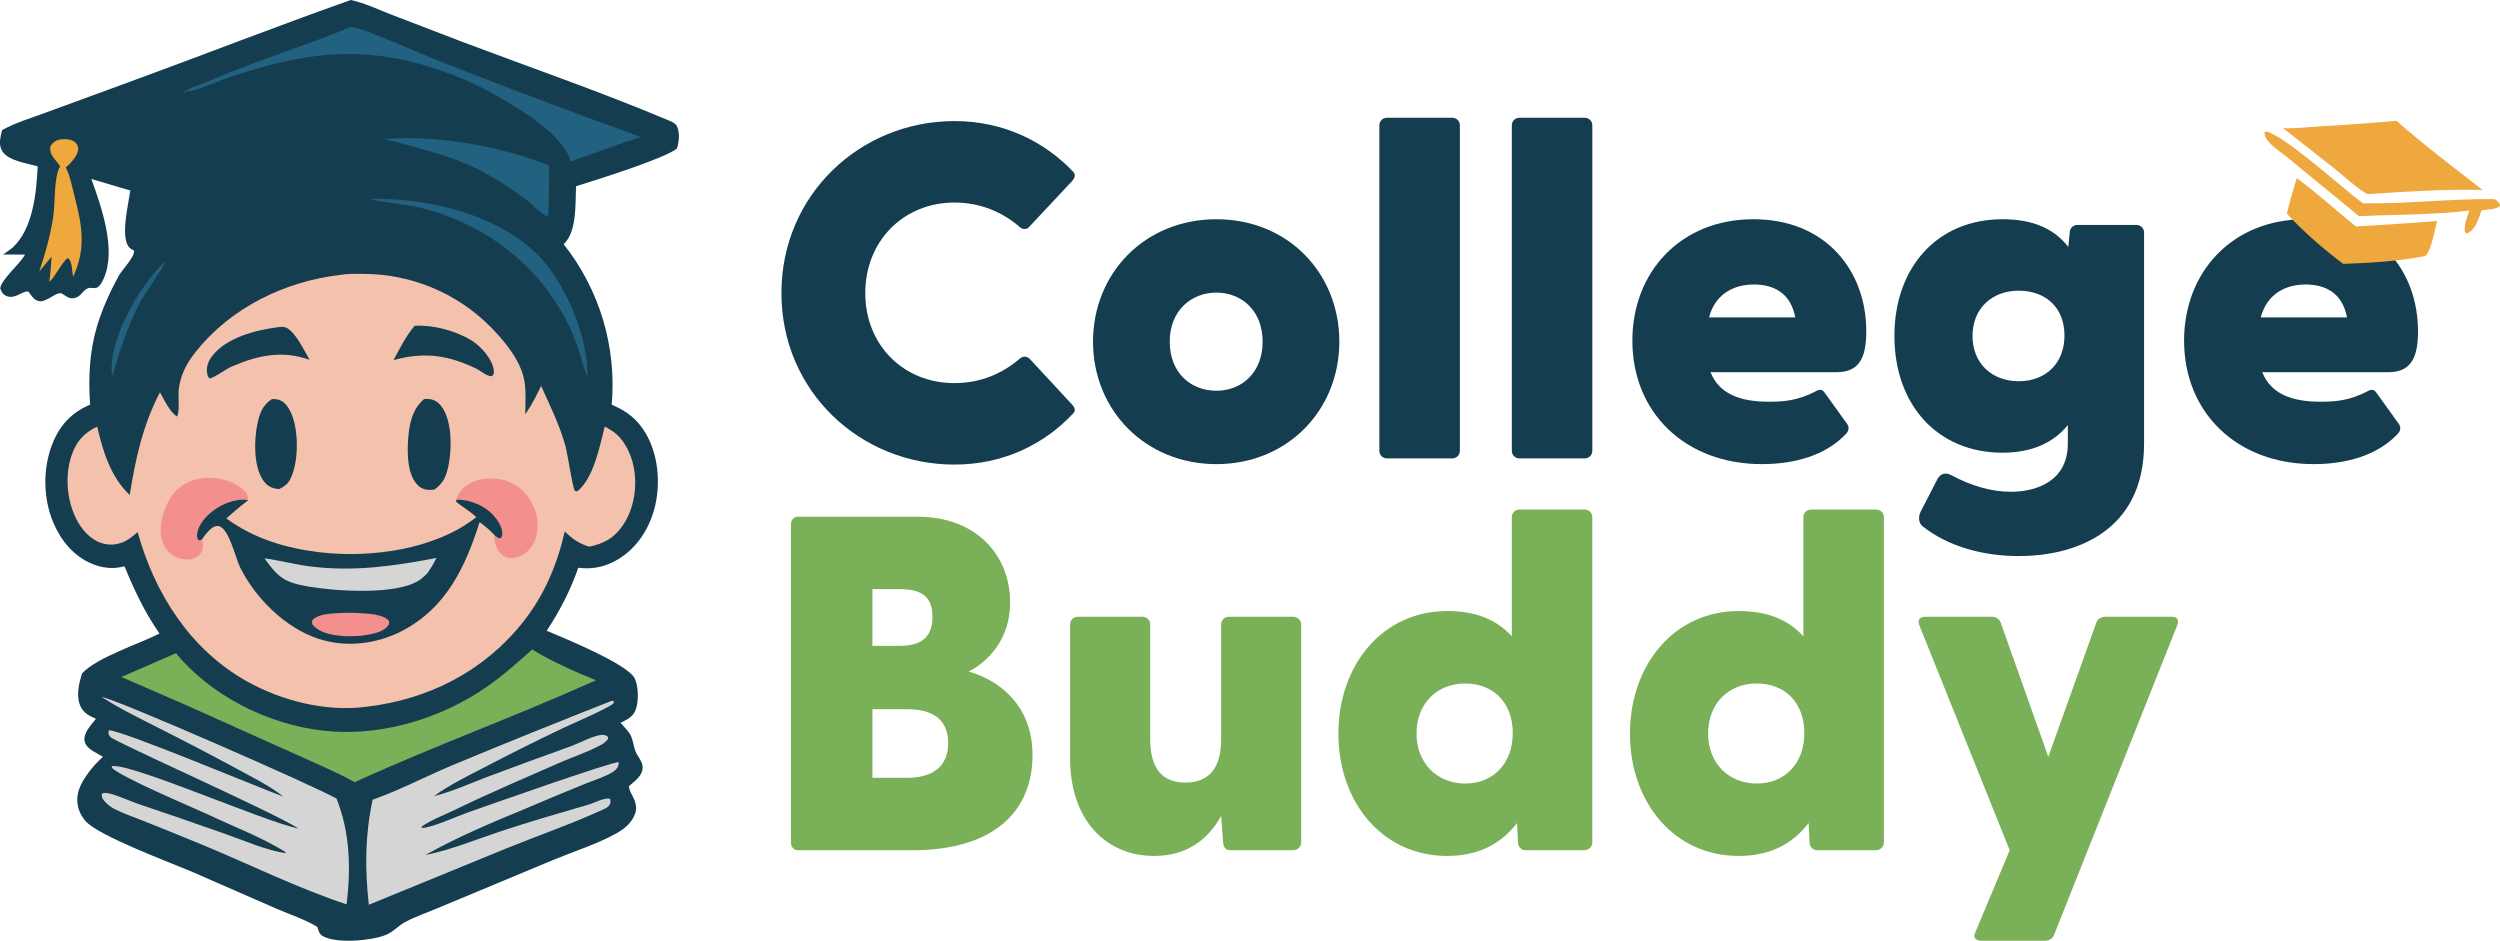 <?xml version="1.0" encoding="UTF-8"?>
<svg id="Layer_1" data-name="Layer 1" xmlns="http://www.w3.org/2000/svg" viewBox="0 0 1575.82 592.98">
  <defs>
    <style>
      .cls-1 {
        fill: #79b058;
      }

      .cls-1, .cls-2, .cls-3, .cls-4, .cls-5, .cls-6, .cls-7 {
        stroke-width: 0px;
      }

      .cls-2 {
        fill: #f3908d;
      }

      .cls-3 {
        fill: #efa83e;
      }

      .cls-4 {
        fill: #d6d5d5;
      }

      .cls-5 {
        fill: #153d50;
      }

      .cls-6 {
        fill: #226180;
      }

      .cls-7 {
        fill: #f4c2ac;
      }
    </style>
  </defs>
  <g>
    <g>
      <path class="cls-5" d="M492.56,184.73c0-62.16,49.85-108.41,109.01-108.41,30.33,0,56.16,12.31,74.78,31.83,2.1,2.1.9,4.2-.6,6.01l-26.73,28.53c-1.5,2.1-4.2,2.1-6.01.6-11.11-9.61-24.93-15.62-41.44-15.62-31.83,0-56.16,24.02-56.16,57.06s24.33,56.76,56.16,56.76c16.52,0,30.33-6.01,41.44-15.62,1.8-1.5,4.5-1.5,6.31.6l26.43,28.53c1.5,1.5,2.7,3.6.6,5.71-18.62,19.82-44.45,32.13-74.78,32.13-59.16,0-109.01-45.95-109.01-108.11Z"/>
      <path class="cls-5" d="M688.96,215.37c0-43.24,32.73-77.18,77.78-77.18s77.48,33.94,77.48,77.18-32.73,77.18-77.48,77.18-77.78-33.93-77.78-77.18ZM766.74,246.3c15.92,0,29.13-11.41,29.13-30.93s-13.21-30.93-29.13-30.93-29.43,11.41-29.43,30.93,13.21,30.93,29.43,30.93Z"/>
      <path class="cls-5" d="M869.45,284.14V79.02c0-2.7,2.1-4.8,4.8-4.8h41.14c2.7,0,4.81,2.1,4.81,4.8v205.11c0,2.7-2.1,4.81-4.81,4.81h-41.14c-2.7,0-4.8-2.1-4.8-4.81Z"/>
      <path class="cls-5" d="M952.94,284.14V79.02c0-2.7,2.1-4.8,4.8-4.8h41.14c2.7,0,4.81,2.1,4.81,4.8v205.11c0,2.7-2.1,4.81-4.81,4.81h-41.14c-2.7,0-4.8-2.1-4.8-4.81Z"/>
      <path class="cls-5" d="M1028.92,214.77c0-43.25,30.33-76.58,76.28-76.58s71.17,32.73,71.17,70.57c0,15.92-3.9,25.83-18.62,25.83h-79.58c5.41,13.51,18.32,18.62,36.64,18.62,8.41,0,18.02-.3,30.33-6.91,2.4-1.2,3.9-.6,5.41,1.8l13.81,19.22c1.2,1.8,1.5,4.2-1.5,6.91-12.31,12.61-31.23,18.32-52.25,18.32-48.35,0-81.68-32.43-81.68-77.78ZM1131.62,200.05c-3-15.62-13.81-20.72-26.13-20.72s-24.32,5.71-28.23,20.72h54.36Z"/>
      <path class="cls-5" d="M1212.41,332.19c-3.3-2.1-3.3-6.61-1.8-9.61l10.51-20.42c1.8-3.3,4.8-4.8,8.71-2.7,12.91,6.91,25.53,10.51,37.54,10.51,17.12,0,36.04-7.21,36.04-30.33v-11.71c-8.71,10.81-22.22,17.42-41.14,17.42-41.14,0-68.17-30.33-68.17-73.58s27.03-73.58,68.17-73.58c19.82,0,32.73,6.31,41.44,17.42l.9-9.01c0-2.7,2.1-4.81,4.81-4.81h37.24c2.7,0,4.81,2.1,4.81,4.81v133.04c0,55.56-43.55,70.87-78.98,70.87-22.52,0-44.15-6.01-60.06-18.32ZM1272.47,240.29c16.82,0,28.83-11.11,28.83-28.83s-12.01-28.23-28.83-28.23-29.13,11.11-29.13,28.53,12.31,28.53,29.13,28.53Z"/>
      <path class="cls-5" d="M1376.68,214.77c0-43.25,30.33-76.58,76.28-76.58s71.17,32.73,71.17,70.57c0,15.92-3.9,25.83-18.62,25.83h-79.58c5.41,13.51,18.32,18.62,36.64,18.62,8.41,0,18.02-.3,30.33-6.91,2.4-1.2,3.9-.6,5.41,1.8l13.81,19.22c1.2,1.8,1.5,4.2-1.5,6.91-12.31,12.61-31.23,18.32-52.25,18.32-48.35,0-81.68-32.43-81.68-77.78ZM1479.39,200.05c-3-15.62-13.81-20.72-26.13-20.72s-24.32,5.71-28.23,20.72h54.36Z"/>
    </g>
    <g>
      <path class="cls-1" d="M498.57,531.11v-200.61c0-2.7,1.8-4.8,4.5-4.8h75.38c36.64,0,58.26,24.02,58.26,54.06,0,23.12-13.81,37.24-26.13,43.55,19.22,5.41,40.24,21.32,40.24,52.55,0,35.74-24.63,60.06-75.68,60.06h-72.08c-2.7,0-4.5-2.1-4.5-4.8ZM567.04,407.09c12.91,0,20.72-4.8,20.72-18.32s-7.81-17.42-20.72-17.42h-17.12v35.74h17.12ZM571.84,490.27c15.02,0,25.83-6.31,25.83-21.92s-10.81-21.32-25.83-21.32h-21.92v43.25h21.92Z"/>
      <path class="cls-1" d="M674.55,478.56v-84.99c0-2.7,2.1-4.81,4.8-4.81h40.84c2.7,0,4.81,2.1,4.81,4.81v72.37c0,18.32,7.51,27.33,22.22,27.33s22.52-9.01,22.52-27.33v-72.37c0-2.7,2.1-4.81,4.8-4.81h40.54c2.7,0,5.1,2.1,5.1,4.81v137.54c0,2.7-2.4,4.8-5.1,4.8h-39.34c-2.7,0-4.5-1.2-4.8-5.1l-1.2-16.52c-8.41,15.02-21.62,25.23-42.34,25.23-30.33,0-52.85-22.82-52.85-60.96Z"/>
      <path class="cls-1" d="M843.63,462.34c0-43.24,27.93-77.18,68.47-77.18,18.32,0,31.23,5.41,40.84,15.92v-75.08c0-2.7,2.1-4.81,4.8-4.81h41.14c2.7,0,4.8,2.1,4.8,4.81v205.11c0,2.7-2.4,4.8-5.1,4.8h-36.94c-2.7,0-4.8-2.1-4.8-4.8l-.6-12.31c-9.91,12.91-24.03,20.72-44.15,20.72-40.54,0-68.47-33.63-68.47-77.18ZM923.51,493.88c17.72,0,30.03-12.61,30.03-31.83s-12.31-31.23-30.03-31.23-30.63,12.61-30.63,31.53,13.21,31.53,30.63,31.53Z"/>
      <path class="cls-1" d="M1027.42,462.34c0-43.24,27.93-77.18,68.47-77.18,18.32,0,31.23,5.41,40.84,15.92v-75.08c0-2.7,2.1-4.81,4.8-4.81h41.14c2.7,0,4.8,2.1,4.8,4.81v205.11c0,2.7-2.4,4.8-5.1,4.8h-36.94c-2.7,0-4.8-2.1-4.8-4.8l-.6-12.31c-9.91,12.91-24.03,20.72-44.15,20.72-40.54,0-68.47-33.63-68.47-77.18ZM1107.3,493.88c17.72,0,30.03-12.61,30.03-31.83s-12.31-31.23-30.03-31.23-30.63,12.61-30.63,31.53,13.21,31.53,30.63,31.53Z"/>
      <path class="cls-1" d="M1245.15,587.57l21.62-51.65-57.06-142.05c-1.2-3.3.6-5.11,3.9-5.11h41.74c2.4,0,4.81,1.2,5.71,3.6l30.03,84.69,30.33-84.69c.9-2.4,3.3-3.6,5.71-3.6h41.74c3.3,0,4.8,1.8,3.6,5.11l-77.78,195.5c-.9,2.4-3.3,3.6-5.71,3.6h-39.94c-3.6,0-5.71-1.8-3.9-5.41Z"/>
    </g>
    <path class="cls-3" d="M1572.41,125.51c1.43.92,2.32,1.82,3.4,3.12l-.19,1.45c-3.02,1.97-7.81,1.98-11.35,2.44-1.11,2.96-2.14,6.08-3.56,8.9-1.28,2.52-3.4,5.01-6.1,5.82l-1.01-1.31c-.34-4.75,1.42-8.79,2.89-13.24-21,2.75-47.82,2.55-69.55,3.55l-45.86-37.61c-3.9-2.98-9.09-6.44-11.97-10.41-1.09-1.51-2-3.13-1.67-5.03l1.49-.28c13.29,4.35,46.89,35.18,60.52,45.28,27.59.36,55.29-2.97,82.97-2.68Z"/>
    <path class="cls-3" d="M1447.7,112.26c12.78,9.47,24.92,20.41,37.27,30.48,17.1-.96,34.19-2.1,51.26-3.41-1.38,4.93-3.83,18.92-7.44,21.99-16.27,3.36-35.12,4.43-51.76,5.01-12.29-9.12-25.19-20.37-35.56-31.66,1.69-7.58,3.99-14.98,6.23-22.41Z"/>
    <path class="cls-3" d="M1510.51,76.12c17.38,15.26,36.05,29.41,54.33,43.59-23.4-.45-47.51.87-70.85,2.59-1.5.09-2.32-.19-3.55-.98-6.36-4.05-12.3-9.72-18.2-14.45-10.98-8.73-22-17.39-33.08-25.99,8.47.11,17.1-.85,25.56-1.39,15.28-.85,30.54-1.97,45.78-3.36Z"/>
  </g>
  <g>
    <path class="cls-5" d="M221.1,0c1.08.2,2.15.49,3.21.78,7.72,2.1,15.36,5.72,22.83,8.61l44.74,17.17c42.64,16.1,86.14,31.08,128.14,48.74,2.17.91,5.44,1.96,6.58,4.09,2.1,3.91,1.44,10.3.04,14.34-8.87,6.6-50.53,19.6-63.52,23.65-.59,11.12.73,28.45-7.82,36.57,1.4,1.77,2.76,3.56,4.07,5.4,1.31,1.83,2.58,3.69,3.81,5.58,1.23,1.89,2.41,3.81,3.54,5.76,1.14,1.95,2.22,3.92,3.27,5.92,1.04,2,2.03,4.02,2.98,6.07.95,2.05,1.84,4.11,2.69,6.2.85,2.09,1.65,4.19,2.39,6.32.75,2.13,1.45,4.27,2.09,6.43.65,2.16,1.24,4.33,1.78,6.52.54,2.19,1.03,4.39,1.47,6.6.44,2.21.83,4.43,1.16,6.66.33,2.23.62,4.46.84,6.71.23,2.24.4,4.49.53,6.74.12,2.25.19,4.5.2,6.76.02,2.25-.02,4.51-.11,6.76-.09,2.25-.24,4.5-.44,6.74,7.19,3.06,12.98,6.65,17.9,12.87,9.68,12.24,12.62,29.36,10.62,44.55-1.9,14.46-8.7,28.38-20.47,37.3-8.66,6.57-18.34,9.45-29.08,8.03-5.11,14.43-11.49,26.96-19.95,39.72,10.62,4.49,50.83,20.88,55.43,29.93,2.5,4.91,2.59,14.05.89,19.28-1.61,4.98-5.39,6.66-9.73,8.82,2.1,2.46,5.43,5.6,6.66,8.57,1.72,4.15,1.64,8.43,4.25,12.31,1.56,2.32,3.11,4.85,2.97,7.75-.24,4.93-5.11,8.28-8.53,11.19-.07,2.45,1.04,3.98,2.11,6.09,1.89,3.72,3.15,7.41,1.63,11.52-2.1,5.67-6.73,9.48-11.86,12.32-11.93,6.61-26.16,11.13-38.8,16.31l-73.83,30.78c-6.73,2.84-14.17,5.39-20.56,8.85-4.37,2.37-7.37,6.16-12.17,8.07-9.13,3.63-31.01,5.61-39.67.63-2.34-1.35-2.53-3.39-3.37-5.76-7.55-4.62-17.3-7.81-25.48-11.36l-53-23.16c-14.01-5.98-59.28-22.75-67.57-32.13-3.72-4.21-5.66-9.56-5.19-15.19.75-8.99,9.57-19.51,16.13-25.37-1.19-.66-2.38-1.33-3.55-2.02-3.2-1.86-7.46-4.03-8.07-8.11-.75-5.04,4.34-10.18,7.21-13.83-3.9-1.73-7.48-3.38-9.49-7.36-3.28-6.49-1.35-14.75.78-21.33,9.3-9.97,35.69-18.42,48.76-25.04-9.36-13.45-15.86-27.33-22.07-42.4-7,1.93-13.82,1.2-20.54-1.59-11.43-4.74-19.53-14.63-24.26-25.8-6.67-15.76-6.81-35.02-.22-50.83,4.68-11.21,12.13-18.96,23.35-23.67-1.17-16.58-.45-33.11,4.28-49.16,3.22-10.92,8.19-21.77,13.61-31.78,2.2-4.06,10.07-11.8,9.87-16.12-1.17-.61-2.58-1.34-3.41-2.39-5.26-6.69-.11-27.57,1-35.5l-24.55-7.29c6.26,17.55,16.08,44.75,7.64,63.05-4.4,9.54-6.72,3.58-10.94,6.45-2.77,1.89-3.47,4.55-7.16,5.49-3.23.83-5.27-.93-7.83-2.6-3.19-2.08-9.43,5.03-14.01,4.7-3.36-.24-4.9-2.76-6.73-5.23l-.64-.87c-2.23-.37-4.58,1.3-6.68,2.2-2.55,1.09-5.11,1.73-7.75.3-1.97-1.06-2.62-2.5-3.33-4.5.18-4.99,11.99-15.27,15.01-20.32l.59-1-13.85-.07,2.56-1.76c1.21-.83,2.43-1.65,3.51-2.64,12.92-11.89,15.02-34.88,15.74-51.19-6.48-1.84-18.05-3.38-22.04-9.16-2.97-4.3-1.4-8.99-.41-13.66,8.53-4.71,18.64-7.73,27.78-11.13l51.55-18.87C127.55,34.84,174.01,16.68,221.1,0Z"/>
    <path class="cls-6" d="M103.7,165.17l.17.12c-.01,2.11-13.55,21.3-15.64,25.35-7.69,14.86-12.79,29.97-17.22,46.02-.4-.52-.57-1.27-.61-1.92-1.33-21.98,17.75-54.88,33.3-69.57Z"/>
    <path class="cls-6" d="M233.12,125.4c2.48-.1,4.97-.13,7.45-.08,34.06.72,75.38,11.2,99.51,36.47,16.94,17.74,30.74,51.27,30.19,75.73-2.4-5.17-3.66-11.33-5.45-16.79-1.64-5-3.58-9.88-5.83-14.64-2.25-4.76-4.79-9.36-7.61-13.8-19.46-31.24-50.51-52.52-86.13-61.26-10.14-2.49-20.73-2.87-30.78-5.29l-1.35-.33Z"/>
    <path class="cls-3" d="M37.91,104.99l-.58-.92c-2.69-4.18-6.62-6.55-5.49-12.05,1.76-2.55,3.54-3.7,6.65-4.17,2.69-.4,6.6-.07,8.79,1.74,1.36,1.13,2.05,2.63,2,4.4-.13,4.15-4.78,9.08-7.86,11.53.22.42.47.83.67,1.27,2.28,5.01,3.5,11.59,4.9,16.95,4.81,18.5,7.37,32.92-.9,50.76-.37-1.86-.5-3.69-.75-5.56-.28-2.14-.74-4.89-2.51-6.3-2.83,1.27-7.73,11.01-10.91,14.26l-.82.82c.66-5.33,1.15-10.6,1.4-15.96l-7.79,9.45c3.89-11.59,7.23-23.33,8.96-35.45,1.1-7.68.29-25.06,4.24-30.78Z"/>
    <path class="cls-6" d="M242.6,87.64c31.71-2.79,74.6,4.74,103.43,16.77.09,10.74-.04,21.49-.4,32.22-4.12-1.27-9.75-7.47-13.39-10.32-8-6.25-16.72-11.82-25.59-16.76-20.2-11.26-42.09-15.85-64.06-21.92Z"/>
    <path class="cls-6" d="M220.43,17.29c1.61-.21,3.2-.09,4.74.42,18.14,6.01,37.91,15.48,56.05,22.51,40.71,15.88,81.61,31.26,122.7,46.13-14.85,4.69-29.58,10.36-44.28,15.53-4.47-16.85-30.45-32.16-44.71-40.45-13.3-8.03-27.97-14.15-42.75-18.84-45.99-14.6-81.65-9.1-126.4,5.69-5.02,1.66-23.89,9.64-27.47,9.36l-1.22-1.04-1.31,1.48.68.41-.58-.09.12-.67.47,1,.48.11.02-1.79c4.25-2.1,8.9-3.42,13.25-5.33,29.49-12.93,60.47-22.15,90.2-34.43Z"/>
    <path class="cls-1" d="M335.43,409.38c12.23,7.53,26.91,13.98,40.22,19.39-50.14,22.65-101.99,41.34-152.04,64.24-11.76-6.47-24.35-11.69-36.57-17.26l-69.24-31.08-41.31-17.94,34.45-15.01c.89,1.12,1.81,2.22,2.76,3.29,24.06,26.96,61.83,44.31,97.77,46.19,33.11,1.73,67.62-9.23,94.82-27.92,10.41-7.15,19.74-15.51,29.14-23.9Z"/>
    <path class="cls-4" d="M64.11,439.34c8.44.96,135.9,56.87,148.02,64.03,8.55,21.63,9.09,43.84,6.35,66.68-30.19-9.98-60.64-24.93-90.11-37.23-12.68-5.22-25.39-10.37-38.13-15.45-5.99-2.42-12.5-4.56-18.23-7.52-2.23-1.16-4.65-3.02-6.24-4.97-1.3-1.6-1.76-2.57-1.6-4.6,1.75-.56,2.5-.64,4.36-.21,5.95,1.36,12.16,4.44,18.01,6.45,18.79,6.33,37.54,12.8,56.23,19.41,11.67,4.08,25.17,10.09,37.27,11.87l-.19-.78c-14.97-9.37-32.73-15.97-48.69-23.61-10.78-4.93-55.12-23.58-60.77-29.59l.35-.94c13.17-1.44,94.16,34.3,116.58,39.2.29.06.58.12.88.18-16.43-10.59-115.77-54.52-118.61-57.73-1.48-1.67-1.25-2.14-1.01-4.19,7.42-.44,95.65,36.59,110.03,41.76-8.61-6.76-19.01-11.89-28.59-17.11-16.82-9.09-33.76-17.94-50.84-26.53-11.8-6.04-23.96-11.88-35.08-19.12Z"/>
    <path class="cls-4" d="M385.67,441.74l1.56.48c-.23.41-.36.89-.68,1.23-2.62,2.76-27.24,13.35-32.05,15.66-16.52,7.89-32.89,16.06-49.12,24.53-10.72,5.56-22.11,11.08-31.88,18.22,11.48-2.89,22.58-7.99,33.64-12.16,17.42-6.54,34.89-12.95,52.42-19.22,5.63-2.04,13.46-6.42,19.13-7.22,1.95-.27,3.18.11,4.69,1.26l-.26,1.48c-1.24,1.5-2.36,2.47-4.07,3.41-8.08,4.45-17.75,7.6-26.24,11.32-22.01,9.66-44.17,19.09-65.79,29.6-6.82,3.31-14.92,6.32-21.14,10.59l-.04.95c5.58.18,22.5-7.43,28.66-9.61,10.09-3.57,91.92-32.46,95.42-31.83.06.73.14,1.1-.1,1.86-.57,1.84-1.74,3.14-3.32,4.15-5.05,3.26-12.05,5.3-17.66,7.6-12.05,4.88-24.05,9.88-36,15-21.73,9-44.27,18.33-64.74,29.91,15.84-3.12,31.97-9.81,47.33-14.91,18.5-6.14,37.05-11.47,55.74-16.93,3.73-1.09,9.74-4.52,13.42-3.6.14,1.19.49,2.11-.07,3.23-.74,1.49-1.87,2.36-3.35,3.04-19.86,9.17-40.95,16.52-61.27,24.69l-87.43,35.82c-2.49-23.02-2.43-43.41,2.4-66.19,16.97-6.01,33.7-14.79,50.36-21.8,33.35-13.86,66.83-27.39,100.44-40.59Z"/>
    <path class="cls-7" d="M214.5,173.27c4.33-.81,9.58-.64,14-.63,1.86,0,3.73.03,5.59.11,1.86.08,3.72.21,5.58.39,1.86.18,3.71.4,5.55.67,1.85.27,3.68.58,5.51.94,1.83.36,3.65.76,5.46,1.21,1.81.45,3.61.94,5.4,1.48,1.79.54,3.56,1.12,5.31,1.75s3.5,1.29,5.22,2.01c1.72.71,3.43,1.47,5.12,2.26,1.69.8,3.35,1.63,5,2.51,1.64.88,3.27,1.8,4.87,2.76,1.6.96,3.17,1.96,4.72,2.99,1.55,1.04,3.07,2.11,4.57,3.23,1.5,1.11,2.96,2.26,4.4,3.45,1.44,1.19,2.85,2.41,4.23,3.66,1.38,1.26,2.73,2.54,4.04,3.87,8.96,9.03,19.32,21.42,21.49,34.35,1.12,6.66.56,14.06.53,20.82l.44-.64.73-1.08c3.5-5.09,6.09-10.6,8.82-16.12,5.56,12.36,11.5,24.29,15.2,37.4,1.67,5.94,4.32,25.4,6.06,28.79l1.58.24c10.37-8.39,14.07-28.43,17.27-40.81,1.56.85,3.14,1.71,4.62,2.7,7.41,4.9,11.76,13.87,13.53,22.35,2.57,12.31.42,26.6-6.66,37.1-5.45,8.08-12.01,11.63-21.26,13.56-6.47-1.92-10.73-4.93-15.44-9.62-4.72,20.82-12.83,40.12-26.14,56.94-24.81,31.33-59.85,49.08-99.23,53.62-25.27,3.27-53.02-3.75-75.02-16.08-35.78-20.07-58.13-55.35-68.83-94.08-2.43,2.12-4.85,4.2-7.74,5.68-.58.3-1.16.57-1.77.81-.6.24-1.21.45-1.84.63-.62.18-1.25.33-1.89.45-.64.12-1.28.2-1.93.26-.65.05-1.29.07-1.94.06-.65-.01-1.29-.05-1.94-.13-.64-.07-1.28-.18-1.92-.32-.63-.14-1.26-.31-1.88-.51-7.3-2.41-12.67-8.8-15.98-15.49-5.86-11.84-7.09-27.25-2.82-39.77,2.98-8.74,7.88-14.21,16.14-18.14,3.59,15.52,8.57,31.92,20.52,43.11,3.62-22.76,8.26-44.09,19.06-64.74,2.66,4.76,6.04,12.17,10.63,15.27,2.01-2.08.75-13.19,1.17-16.84,1.06-9.31,5.09-16.85,10.82-24.05,22.1-27.77,56.18-44.33,91.04-48.36Z"/>
    <path class="cls-5" d="M175.04,206.26c1.6-.2,3.43-.45,4.98.12,5.92,2.18,12.09,15.15,15.08,20.4-17.08-6.01-31.89-2.98-48.22,3.91-5.19,2.14-9.4,6.07-14.58,7.93-1.44-1.27-1.43-1.75-1.76-3.61-.66-3.78.87-7.55,3.14-10.52,8.97-11.72,27.46-16.43,41.35-18.23Z"/>
    <path class="cls-5" d="M261.41,205.33c11.77-.63,26,3.18,36.01,9.39,5.65,3.51,12.87,11.45,13.77,18.4.26,2.03.15,2.44-.98,3.96-2.76.46-6.78-2.88-9.26-4.35-18.08-8.88-33.5-11.15-52.93-5.73,4.01-7.33,7.86-15.35,13.39-21.67Z"/>
    <path class="cls-5" d="M171.46,251.5c1.58.05,3.12.07,4.62.61,3.44,1.24,5.71,4.57,7.2,7.74,4.82,10.27,4.97,28.24,1.09,38.88-1.83,5.02-3.53,7.19-8.32,9.49-.91-.02-.84,0-1.92-.17-3.76-.61-6.29-2.32-8.38-5.48-6.01-9.08-5.66-25.49-3.41-35.85,1.42-6.56,3.37-11.5,9.12-15.22Z"/>
    <path class="cls-5" d="M267.36,251.52c1.03-.03,2.16-.11,3.19,0,3.57.42,6.1,2.26,8.12,5.19,6.28,9.13,6.18,25.76,4.1,36.33-1.34,6.78-3.22,11.66-9.05,15.57-1.19.1-2.4.23-3.6.17-3.16-.15-5.68-1.49-7.68-3.91-6.01-7.28-5.85-20.93-5.03-29.93.81-8.88,2.88-17.48,9.95-23.43Z"/>
    <path class="cls-2" d="M287.59,314.99c1.73-5.41,5.02-8.58,10.14-11.07,6.49-3.17,15.55-2.97,22.24-.55,7.64,2.77,13.31,8.72,16.49,16.13,2.85,6.65,3.47,14.63.59,21.39-1.98,4.66-5.69,8.57-10.52,10.25-2.91,1.01-6.1.98-8.82-.58-3.07-1.77-4.95-5.15-5.7-8.52-.39-1.72-.61-3.5-.84-5.25.36.33.72.68,1.09,1,1.45,1.19,1.63,1.64,3.51,1.42.67-1.25.89-1.93.83-3.39-.18-4.69-4.28-10.05-7.65-13.01-5.56-4.89-13.89-8.15-21.37-7.81Z"/>
    <path class="cls-2" d="M127.36,339.96c.7,2.86,1.07,6.03-.75,8.61-1.79,2.54-4.22,3.73-7.26,4.06-4.24.47-8.66-1.06-11.89-3.81-3.76-3.21-5.75-7.73-6.14-12.61-.68-8.4,3.09-19.4,8.58-25.72,5.13-5.91,12.31-8.88,20.05-9.25,8.34-.39,17.72,2.03,23.85,7.93,2.11,2.03,2.49,3.27,2.58,6.17-4.89-1.47-12.99,1.16-17.28,3.49-6.09,3.31-12.81,9.16-14.58,16.16-.53,2.08-.6,3.7.47,5.57,1.72-.06.94.16,2.36-.6Z"/>
    <path class="cls-5" d="M287.59,314.99c7.48-.34,15.81,2.91,21.37,7.81,3.36,2.95,7.46,8.32,7.65,13.01.06,1.46-.17,2.14-.83,3.39-1.88.23-2.06-.22-3.51-1.42-.38-.31-.73-.66-1.09-1-2.81-2.98-5.56-5.29-8.87-7.68-8.99,28.33-21.06,54.08-48.72,68.5-16.18,8.44-35.49,10.76-52.93,5.02-20.84-6.85-39.59-25.5-49.27-44.9-3.02-6.04-6.78-24.01-13.23-26.04-1.11-.35-2.34-.07-3.37.42-2.66,1.29-5.9,5.39-7.41,7.86-1.42.76-.64.53-2.36.6-1.07-1.88-1-3.49-.47-5.57,1.77-7,8.49-12.85,14.58-16.16,4.29-2.33,12.39-4.96,17.28-3.49-4.77,3.64-9.29,7.39-13.71,11.44,17.56,12.87,37.8,18.88,59.25,21.38,31.78,3.7,72.54-1.77,98.27-22.2-3.79-3.58-8.43-6.3-12.57-9.48l-.05-1.5Z"/>
    <path class="cls-2" d="M214.8,386.36c3.91-.15,7.76-.17,11.66.11,5.44.38,14.91.51,18.69,4.86.11,1.42.41,1.69-.47,2.93-3.44,4.83-11.74,5.63-17.19,6.48-4.68.35-9.45.5-14.12-.1-5.85-.75-12.77-2.25-16.52-7.17-.13-1.21-.54-1.82.35-2.81,3.53-3.94,12.58-3.91,17.6-4.3Z"/>
    <path class="cls-4" d="M166.72,351.93c9.69,1.29,19.24,3.91,29,5.13,27.27,3.41,52.71-.24,79.38-5.36-1.74,3.53-3.54,6.58-5.83,9.78-1.52,1.45-3.06,2.94-4.8,4.12-14.53,9.88-53.79,6.94-70.26,4.09-14.7-2.55-18.93-5.63-27.5-17.76Z"/>
  </g>
</svg>